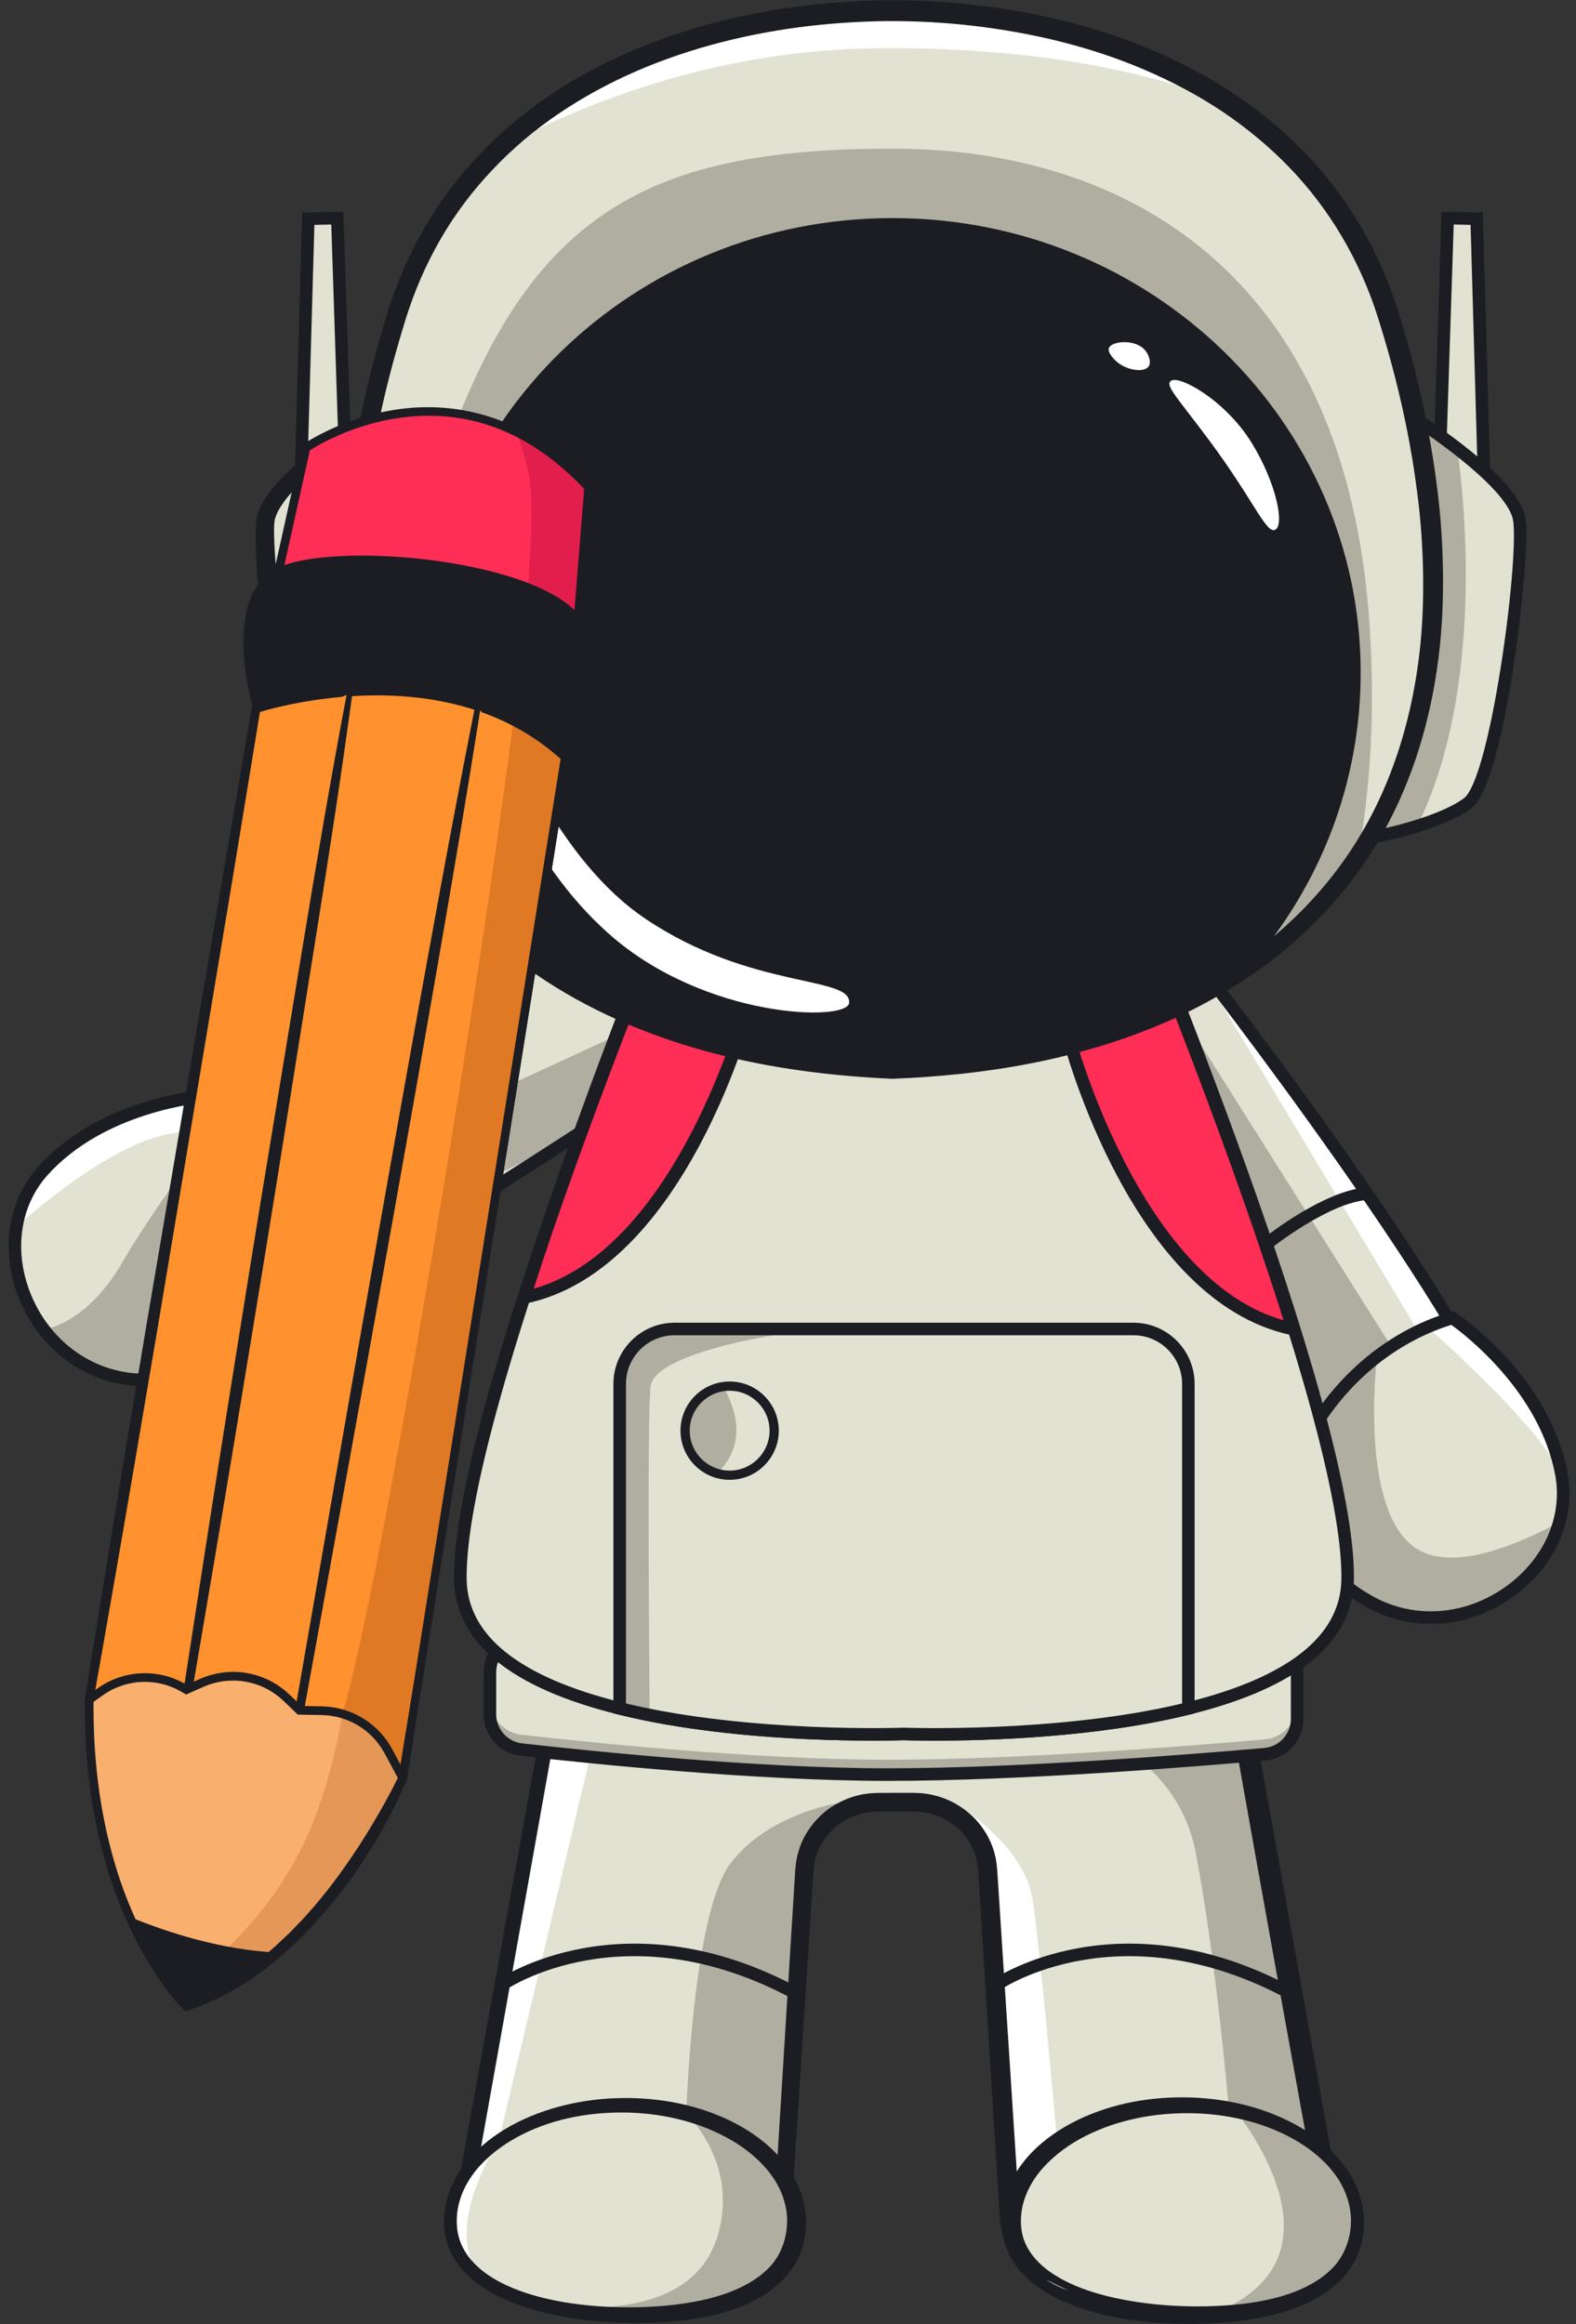 <?xml version="1.0" encoding="UTF-8"?>
<!DOCTYPE svg PUBLIC '-//W3C//DTD SVG 1.0//EN'
          'http://www.w3.org/TR/2001/REC-SVG-20010904/DTD/svg10.dtd'>
<svg height="1747.8" preserveAspectRatio="xMidYMid meet" version="1.0" viewBox="406.5 126.1 1185.3 1747.8" width="1185.3" xmlns="http://www.w3.org/2000/svg" xmlns:xlink="http://www.w3.org/1999/xlink" zoomAndPan="magnify"
><rect x="406.5" y="126.1" width="1185.3" height="1747.8" fill="#333333" stroke="none"/><g id="change1_1"
  ><path d="M1342.16,1851.53h-112.21c-6.96,0-13.7-1.06-20-3.08c0,0-0.04,0-0.04-0.04c-6.07-1.88-11.73-4.69-16.84-8.18 c-14.89-10.14-25.15-26.29-27.01-44.93c-0.09-0.75-0.16-1.51-0.19-2.27l-1.48-23.1l-15.08-237.99 c-1.13-17.91-11.21-33.37-25.84-42.34c-8.59-5.29-18.76-8.31-29.65-8.31h-26.79c-10.77,0-20.84,2.98-29.4,8.18 c-14.76,8.94-24.96,24.43-26.1,42.47l-15.83,249.8l-0.72,11.29c-2.08,32.87-30.16,58.49-64.06,58.49H818.69 c-17.5,0-33.15-6.73-44.61-17.53c-14.67-13.72-22.48-34.09-18.64-55.5l2.58-14.25l2.83-15.75l61.04-339.12l33.34-185.22 c5.26-29.12,30.88-50.68,61.32-51.57l47.63-1.38c37.71-1.1,68.28,29.53,65.98,66.14l-7.27,115h115.06l-7.27-115 c-2.3-36.61,28.24-67.24,65.99-66.14l47.62,1.38c30.44,0.89,56.07,22.45,61.33,51.57l29.09,161.65l66.42,369.07l4.28,23.63 C1412.27,1816.63,1382.05,1851.53,1342.16,1851.53L1342.16,1851.53z" fill="#e2e2d3"
  /></g
  ><g id="change2_1"
  ><path d="M1201.48,1736.09l-37.08,33.85l-15.08-237.99c-1.13-17.91-11.21-33.37-25.84-42.34l1.1-7.46 c0,0,52.58,30.48,58.71,73.25C1189.46,1598.15,1201.48,1736.09,1201.48,1736.09L1201.48,1736.09z" fill="#fff"
  /></g
  ><g id="change3_1"
  ><path d="M1342.16,1851.53h-65.85c41.73-7.96,85.68-30.19,94.84-60.41c14.86-48.95-40.99-84.8-40.99-84.8 s-9.35-109.36-24.43-187.34c-15.1-78-95.79-97.15-95.79-97.15l124.76-36.04l66.42,369.07l4.28,23.63 C1412.27,1816.63,1382.05,1851.53,1342.16,1851.53L1342.16,1851.53z" fill="#afaea0"
  /></g
  ><g id="change2_2"
  ><path d="M858.48 1412.74L781.55 1736.07 760.86 1748.5 821.9 1409.37 853.45 1414.75 858.48 1412.74z" fill="#fff"
  /></g
  ><g id="change3_2"
  ><path d="M1037.63,1489.48c-14.76,8.94-24.96,24.43-26.1,42.47l-15.83,249.8l-0.72,11.29 c-2.08,32.87-30.16,58.49-64.06,58.49H818.69c-17.5,0-33.15-6.73-44.61-17.53c35.92,1.77,137.03,3.52,169.39-30.69 c39.6-41.93-20.81-88.15-20.81-88.15s4.63-149.65,32.96-187.43c28.33-37.77,80.9-45.58,80.9-45.58S1036.91,1484.79,1037.63,1489.48 L1037.63,1489.48z" fill="#afaea0"
  /></g
  ><g id="change4_1"
  ><path d="M1342.15,1843.71c18.93-0.02,37.58-9.76,47.62-25.67c5.02-7.86,8.08-16.94,8.49-26.22 c-0.11-2.32,0.12-4.65-0.2-6.95c-0.35-2.39-0.43-4.42-1.02-7.21l-2.89-15.8l-22.94-126.44c-15.12-84.32-30.44-168.6-45.05-253.01 l-22.14-126.58l-5.57-31.5c-1.8-9.31-6.12-18.1-12.38-25.31c-6.26-7.21-14.39-12.81-23.39-16.17c-4.49-1.73-9.23-2.7-14.01-3.35 c-4.56-0.44-10.26-0.51-15.54-0.73l-32.1-1.09l-4.01-0.13c-1.31-0.04-2.45,0.04-3.69,0.04c-1.21,0.05-2.42-0.01-3.63,0.11l-3.6,0.46 c-2.43,0.15-4.74,0.92-7.11,1.4c-2.34,0.61-4.61,1.47-6.89,2.27c-8.93,3.72-16.98,9.58-23.16,17.04 c-6.03,7.56-10.27,16.56-11.92,26.1c-0.18,2.41-0.7,4.8-0.65,7.23c0.02,2.45-0.08,4.76,0.14,7.53l0.88,16.04l1.76,32.08l3.51,64.15 l0.27,5.02h-4.99H1022.9h-5.02l0.31-5.02l4.16-67.33l2.08-33.67l0.52-8.41c0.16-2.78,0.42-5.71,0.35-8.2 c-0.01-1.29,0.05-2.59,0-3.87l-0.41-3.86l-0.2-1.92l-0.41-1.9l-0.82-3.79c-2.82-9.91-8.2-19.18-15.76-26.29 c-7.53-7.1-16.86-12.41-26.99-14.74l-3.79-0.88l-3.87-0.49c-2.56-0.46-5.18-0.28-7.78-0.41c-5.46,0.06-11.19,0.32-16.78,0.46 c-11.17,0.37-22.63,0.61-33.57,1.1c-5.19,0.21-10.31,1.32-15.23,2.89c-4.95,1.53-9.64,3.85-13.97,6.67 c-8.74,5.56-15.81,13.58-20.4,22.77c-2.23,4.63-3.91,9.52-4.87,14.59l-2.98,16.57l-5.93,33.2l-23.72,132.83l-47.43,265.66 l-11.86,66.42l-5.93,33.2c-0.45,2.71-1.09,5.65-1.39,8.18c-0.24,2.53-0.77,5.03-0.62,7.57l-0.02,3.79l0.42,3.77 c0.14,2.53,0.9,4.96,1.42,7.43c2.56,9.79,8.17,18.68,15.41,25.79c7.33,7.06,16.62,11.96,26.47,14.44c2.45,0.7,5.01,0.88,7.51,1.38 c2.58,0.14,5.02,0.32,7.73,0.37l16.87-0.02l33.73-0.05l33.73-0.05l16.87-0.02l8.43-0.01c1.46,0.02,2.72-0.05,3.98-0.12 c1.27-0.08,2.54-0.08,3.81-0.22c10.09-1.12,19.92-4.67,28.13-10.64c4.1-2.95,7.9-6.35,11.03-10.32c1.71-1.87,2.97-4.07,4.43-6.12 c1.16-2.23,2.55-4.35,3.43-6.72c2.11-4.56,3.35-9.49,4.06-14.45l0.42-3.74l0.27-4.18l0.52-8.42l2.09-33.66l4.17-67.35l8.34-134.67 l0.52-8.41l0.26-4.21c0.12-1.47,0.33-3.12,0.5-4.68c0.87-6.29,2.7-12.46,5.46-18.19c5.69-11.34,14.76-21,25.94-26.94 c5.55-2.98,11.51-5.28,17.72-6.51c6.1-1.25,12.86-1.39,18.17-1.32l16.87-0.02l4.22-0.01l4.69,0.2c1.58,0.01,3.14,0.27,4.7,0.49 c1.56,0.22,3.13,0.4,4.66,0.82c12.38,2.62,23.88,9.15,32.59,18.38c8.65,9.25,14.55,21.31,15.94,34.04c0.44,3.33,0.53,5.97,0.73,8.8 l0.55,8.41l1.09,16.84l2.18,33.67l8.73,134.69l2.19,33.67l1.09,16.82l0.55,8.42c0.18,3.07,0.33,4.98,0.77,7.6 c0.27,2.55,1.01,4.88,1.57,7.28c0.85,2.3,1.5,4.69,2.64,6.88c1.97,4.52,4.74,8.67,7.91,12.45c6.35,7.58,14.85,13.36,24.17,16.71 c4.66,1.77,9.58,2.61,14.51,3.19c4.69,0.3,10.62,0.21,16.19,0.21l33.73-0.05L1342.15,1843.71L1342.15,1843.71z M1342.15,1859.34 l-67.46-0.09l-33.73-0.05c-5.67-0.03-11,0.11-17.53-0.32c-6.22-0.71-12.45-1.86-18.33-4.08c-11.81-4.27-22.53-11.62-30.6-21.29 c-4.04-4.83-7.54-10.16-10.07-15.95c-1.43-2.82-2.31-5.89-3.36-8.86c-0.76-3.07-1.65-6.14-1.98-9.2c-0.52-2.92-0.79-6.62-0.92-9.17 l-0.52-8.41l-1.04-16.82l-2.09-33.66l-8.34-134.64l-2.08-33.65l-1.04-16.84l-0.52-8.41c-0.18-2.77-0.31-5.77-0.63-8.01 c-1.02-9.69-5.48-18.85-12.12-26.02c-6.7-7.14-15.61-12.26-25.24-14.32c-1.19-0.34-2.42-0.46-3.63-0.64 c-1.22-0.18-2.43-0.4-3.67-0.4l-3.74-0.18h-4.22l-16.87-0.02c-5.93-0.07-10.46,0.06-15.4,0.99c-4.85,0.94-9.49,2.74-13.83,5.04 c-8.75,4.59-15.76,12.12-20.2,20.81c-2.13,4.41-3.53,9.13-4.22,13.97l-0.41,3.7l-0.27,4.21l-0.55,8.41l-8.73,134.64l-4.37,67.32 l-2.18,33.67l-0.54,8.41l-0.28,4.22l-0.53,4.65c-0.89,6.14-2.47,12.24-5.08,17.89c-1.13,2.9-2.8,5.53-4.28,8.27 c-1.78,2.54-3.38,5.21-5.46,7.52c-3.87,4.84-8.52,9.02-13.54,12.61c-4.97,3.7-10.59,6.4-16.32,8.66 c-5.79,2.19-11.86,3.47-17.98,4.19c-1.53,0.16-3.07,0.18-4.61,0.26c-1.55,0.08-3.1,0.15-4.45,0.12l-8.43-0.01l-16.87-0.02 l-33.73-0.05l-33.73-0.05l-16.87-0.02c-2.91-0.07-6.09-0.28-9.11-0.49c-3.02-0.56-6.1-0.84-9.07-1.67 c-11.91-3.02-23.14-9.02-32.01-17.6c-8.77-8.61-15.54-19.46-18.66-31.46c-0.66-3.03-1.52-6.01-1.72-9.11l-0.48-4.62l0.02-4.65 c-0.13-3.1,0.46-6.14,0.79-9.22c0.39-3.04,0.97-5.6,1.45-8.44l6.03-33.19l12.05-66.37l48.19-265.53l24.1-132.76l6.02-33.19 l3.04-16.63c1.15-5.99,3.16-11.81,5.83-17.28c5.48-10.89,13.87-20.31,24.13-26.8c5.09-3.3,10.6-5.98,16.39-7.78 c5.77-1.83,11.76-3.07,17.81-3.32c11.53-0.49,22.56-0.67,33.86-1.02c5.65-0.13,11.16-0.36,16.94-0.41c3.02,0.13,6.05-0.02,9.05,0.5 l4.5,0.59l4.42,1.02c11.81,2.78,22.69,8.98,31.46,17.31c8.8,8.34,15.13,19.22,18.39,30.92l0.96,4.46l0.47,2.22l0.24,2.27l0.46,4.54 c0.05,1.51,0,3.03,0,4.55c0.03,3.14-0.23,5.81-0.4,8.65l-0.55,8.41l-2.18,33.67l-4.36,67.32l-4.71-5.02h115.06l-4.71,5.02 l-4.6-64.09l-2.3-32.03l-1.15-16.03c-0.25-2.56-0.25-5.6-0.29-8.52c-0.08-2.92,0.44-5.84,0.65-8.76 c1.79-11.61,6.71-22.7,13.97-31.92c7.39-9.13,17.06-16.32,27.86-20.92c2.74-1.02,5.49-2.08,8.32-2.85c2.85-0.63,5.67-1.53,8.6-1.79 l4.36-0.57c1.46-0.15,2.92-0.12,4.39-0.18c1.45-0.03,2.98-0.11,4.35-0.08l4.01,0.1l32.12,0.77c5.43,0.17,10.45,0.12,16.56,0.64 c5.84,0.71,11.66,1.86,17.2,3.93c11.1,4,21.22,10.8,29.1,19.69c7.87,8.89,13.43,19.89,15.82,31.59l5.92,31.72l23.39,126.35 c15.76,84.21,30.78,168.55,46.02,252.85l22.59,126.5l2.82,15.81c0.51,2.46,0.81,5.78,1.17,8.7c0.37,3.01,0.14,6.06,0.21,9.08 c-0.6,12.16-4.64,24.03-11.21,34.14C1390.08,1847.19,1366.06,1859.48,1342.15,1859.34L1342.15,1859.34z" fill="#1c1d23"
  /></g
  ><g id="change4_2"
  ><path d="M1003.35,1629.6c-126.02-68.23-215.5-7.89-216.39-7.27l-5.4-7.76c0.94-0.64,94.93-64.41,226.29,6.72 L1003.35,1629.6L1003.35,1629.6z" fill="#1c1d23"
  /></g
  ><g id="change4_3"
  ><path d="M1375.35,1629.6c-126.02-68.23-215.5-7.89-216.39-7.27l-5.4-7.76c0.93-0.64,94.94-64.41,226.28,6.72 L1375.35,1629.6L1375.35,1629.6z" fill="#1c1d23"
  /></g
  ><g id="change1_2"
  ><path d="M1005.59,1796.72c0,48.32-50.97,70.33-122.86,70.33c-22.76,0-44.89-2.2-64.5-6.77 c-17.79-4.08-33.49-10.13-45.74-18.22c-16.97-11.15-27.29-26.16-27.29-45.34c0-23.54,13.82-44.89,36.33-60.63 c0.03-0.02,0.03-0.02,0.03-0.02c23.67-16.57,56.98-26.89,93.84-26.89c16.68,0,32.64,2.11,47.28,5.98c0,0,0,0,0.03,0.04 C971.21,1727.88,1005.59,1759.61,1005.59,1796.72L1005.59,1796.72z" fill="#e2e2d3"
  /></g
  ><g id="change2_3"
  ><path d="M771.13,1840.74c0.47,0.43,0.95,0.88,1.35,1.32c-16.97-11.15-27.29-26.16-27.29-45.34 c0-23.54,13.82-44.89,36.33-60.63c-1.13,1.77-39.41,60.95-17.12,96.42C766.22,1835.45,768.45,1838.19,771.13,1840.74L771.13,1840.74 z" fill="#fff"
  /></g
  ><g id="change3_3"
  ><path d="M1005.59,1796.72c0,48.32-50.97,70.33-122.86,70.33c-22.76,0-44.89-2.2-64.5-6.77 c67.93,5.96,124.01-7.53,131.33-68.77c5.41-45.21-26-74.83-26.85-76.31C971.21,1727.88,1005.59,1759.61,1005.59,1796.72 L1005.59,1796.72z" fill="#afaea0"
  /></g
  ><g id="change4_4"
  ><path d="M998.5,1796.72c0.09-12.38-4.26-24.69-11.93-35.03c-7.59-10.42-17.93-19.06-29.39-25.85 c-23.07-13.58-50.32-20.25-77.5-21.1c-27.17-0.77-54.91,3.88-79.28,15.87c-12.12,5.98-23.39,13.75-32.42,23.51 c-9.05,9.69-15.55,21.68-17.42,34.49c-0.89,6.41-0.73,12.91,0.81,18.99c1.49,6.12,4.57,11.76,8.52,16.78 c8.07,10,19.81,17.16,32.22,22.29c12.49,5.14,25.83,8.48,39.34,10.75c13.54,2.21,27.29,3.39,41.06,3.65 c13.78,0.33,27.59-0.3,41.17-1.84c13.56-1.58,26.99-4.21,39.54-8.72c12.5-4.49,24.16-11.04,32.61-20.17 C994.19,1821.14,998.18,1809.24,998.5,1796.72L998.5,1796.72z M1012.7,1796.72l-0.33,5.83c-0.15,1.95-0.12,3.91-0.64,5.84 c-0.82,3.86-1.48,7.77-3.14,11.43c-2.62,7.55-7.35,14.15-12.52,19.98c-10.9,11.33-24.66,18.4-38.52,23.13 c-13.95,4.72-28.29,7.21-42.57,8.61c-14.3,1.35-28.59,1.72-42.83,1.12c-28.42-1.26-57.17-5.26-84.02-16.63 c-13.23-5.83-26.33-13.56-35.91-25.56c-4.68-5.98-8.44-12.96-10.23-20.51c-1.85-7.54-1.96-15.3-0.87-22.76 c2.34-15.02,9.87-28.72,19.82-39.56c9.99-10.89,22.18-19.33,35.13-25.82c26.06-12.82,55.1-18.45,83.88-18.04 c28.75,0.43,57.88,6.76,83.55,21.19c12.75,7.23,24.64,16.63,33.84,28.74C1006.58,1765.67,1012.55,1780.96,1012.7,1796.72 L1012.7,1796.72z" fill="#1c1d23"
  /></g
  ><g id="change1_3"
  ><path d="M1427.48,1796.72c0,45.65-45.49,67.81-111.13,70.11c-3.84,0.16-7.77,0.22-11.73,0.22 c-71.93,0-137.57-22.01-137.57-70.33c0-48.36,58.3-87.54,130.24-87.54c13.35,0,26.22,1.36,38.34,3.87 C1388.82,1724.04,1427.48,1757.34,1427.48,1796.72L1427.48,1796.72z" fill="#e2e2d3"
  /></g
  ><g id="change3_4"
  ><path d="M1427.48,1796.72c0,45.65-45.49,67.81-111.13,70.11c99.86-36.93,38.88-128.24,19.27-153.77 C1388.82,1724.04,1427.48,1757.34,1427.48,1796.72L1427.48,1796.72z" fill="#afaea0"
  /></g
  ><g id="change4_5"
  ><path d="M1422.56,1796.72c0.12-12.91-4.52-25.69-12.53-36.2c-7.99-10.55-18.7-19.06-30.38-25.69 c-23.56-13.23-50.98-19.31-78.1-19.64c-27.14-0.3-54.56,5-78.47,17.04c-11.89,6.04-22.84,13.85-31.55,23.42 c-8.74,9.52-14.88,21.1-16.7,33.32c-0.84,6.15-0.68,12.33,0.76,18.05c1.4,5.77,4.32,11.07,8.07,15.84 c7.63,9.59,19.01,16.65,31.15,21.86c12.23,5.21,25.41,8.65,38.79,11.1c13.41,2.43,27.09,3.85,40.81,4.38 c13.75,0.57,27.53,0.21,41.14-1.03c13.58-1.31,27.09-3.66,39.8-7.93c12.66-4.26,24.62-10.59,33.53-19.8 C1417.72,1822.18,1422.33,1809.73,1422.56,1796.72L1422.56,1796.72z M1432.39,1796.72c0.18,14.99-5.18,30.71-15.62,41.99 c-10.44,11.24-23.89,18.54-37.59,23.51c-13.78,4.95-28.06,7.71-42.31,9.39c-14.27,1.64-28.58,2.27-42.87,1.93 c-28.52-0.7-57.47-4.27-84.83-15.55c-13.5-5.74-26.96-13.58-36.98-26c-4.87-6.22-8.8-13.54-10.68-21.43 c-1.94-7.9-2.04-15.99-0.91-23.7c2.4-15.6,10.28-29.72,20.53-40.73c10.31-11.08,22.83-19.48,36-25.9 c26.51-12.76,55.87-17.74,84.68-16.87c28.81,0.94,57.76,7.86,82.95,22.63c12.51,7.41,24.04,16.93,32.84,28.91 C1426.53,1766.69,1432.22,1781.49,1432.39,1796.72L1432.39,1796.72z" fill="#1c1d23"
  /></g
  ><g id="change3_5"
  ><path d="M1193.08,1840.24c4.73,2.26,10.26,4.97,16.84,8.18C1203.84,1846.53,1198.18,1843.72,1193.08,1840.24 L1193.08,1840.24z" fill="#afaea0"
  /></g
  ><g id="change3_6"
  ><path d="M774.96,1383.69v31.5c0,13.62,10.2,25.06,23.74,26.59c51.53,5.84,176.94,18.79,275.43,18.79 c98.78,0,229.92-10.59,283.53-15.3c13.83-1.22,24.41-12.8,24.41-26.68v-58.45c0-15.23-12.68-27.4-27.9-26.75l-553.56,23.55 C786.26,1357.55,774.96,1369.35,774.96,1383.69L774.96,1383.69z" fill="#afaea0"
  /></g
  ><g id="change1_4"
  ><path d="M774.96,1372.52V1404c0,13.63,10.2,25.07,23.74,26.61c51.53,5.84,176.94,18.79,275.43,18.79 c98.78,0,229.92-10.59,283.53-15.32c13.83-1.22,24.41-12.79,24.41-26.66v-58.45c0-15.23-12.68-27.4-27.9-26.75l-553.56,23.55 C786.26,1346.38,774.96,1358.17,774.96,1372.52L774.96,1372.52z" fill="#e2e2d3"
  /></g
  ><g id="change4_6"
  ><path d="M1355.32,1338.08c-0.32,0-0.64,0.01-0.97,0.02l-553.56,23.55c-11.84,0.51-21.11,10.19-21.11,22.03v31.5 c0,11.22,8.4,20.64,19.55,21.9c49.79,5.64,176.25,18.75,274.9,18.75c98.9,0,230.94-10.68,283.12-15.28 c11.45-1.02,20.1-10.46,20.1-21.97v-58.45c0-6.07-2.41-11.72-6.8-15.92C1366.4,1340.25,1361.03,1338.08,1355.32,1338.08 L1355.32,1338.08z M1074.12,1465.3c-99.14,0-226.01-13.16-275.96-18.83c-15.92-1.8-27.93-15.26-27.93-31.29v-31.5 c0-16.92,13.24-30.74,30.15-31.46l553.57-23.55c8.61-0.37,16.87,2.73,23.13,8.72c6.26,6,9.7,14.08,9.7,22.74v58.45 c0,16.45-12.34,29.93-28.71,31.38C1305.76,1454.58,1173.4,1465.3,1074.12,1465.3L1074.12,1465.3z" fill="#1c1d23"
  /></g
  ><g id="change1_5"
  ><path d="M882.19,818.18c0,0-377.15,140.22-420.07,208.89c-42.93,68.67,0.18,122.92,62.39,123.82 c62.21,0.91,374.67-210.41,374.67-210.41L882.19,818.18L882.19,818.18z" fill="#e2e2d3"
  /></g
  ><g id="change3_7"
  ><path d="M895.83 892.99L566.64 1044.76 597 1098.73 870.06 965.57 895.83 892.99z" fill="#afaea0"
  /></g
  ><g id="change4_7"
  ><path d="M878.32,824.67c-46.67,17.63-373.4,142.82-412.21,204.89c-18.3,29.27-21.58,57.88-9.23,80.55 c12.06,22.13,37.36,35.61,67.68,36.05c0.13,0,0.26,0,0.38,0c58.04,0.01,339.87-188.29,369.14-207.96L878.32,824.67L878.32,824.67z M524.86,1155.61c-0.15,0-0.29,0-0.43,0c-33.78-0.49-62.13-15.81-75.84-40.98c-14.05-25.8-10.67-57.78,9.52-90.07 c43.28-69.23,406.97-205.06,422.43-210.81l5.51-2.05l18.2,131.04l-2.44,1.65C889.03,953.03,588.76,1155.61,524.86,1155.61 L524.86,1155.61z" fill="#1c1d23"
  /></g
  ><g id="change1_6"
  ><path d="M615.05,1091.87l-0.76,8.31c0,0-14.29,38.18-54.68,55.43c-13.51,5.76-29.91,9.19-49.67,8.06 c-29.81-1.67-54.24-16.75-70.42-37.81c-17.03-22.1-24.99-50.78-20.68-77.38c2.45-15.11,8.85-29.59,19.83-41.8 c48.7-54.24,131.4-57.33,131.4-57.33c0.98,1.07,1.92,2.17,2.87,3.27C604.63,989.82,619.77,1039.68,615.05,1091.87L615.05,1091.87z" fill="#e2e2d3"
  /></g
  ><g id="change2_4"
  ><path d="M572.93,952.64c-4.22,10.99-14.51,22.1-38.15,26c-41.02,6.8-94.85,51.22-115.94,69.85 c2.45-15.11,8.85-29.59,19.83-41.8c48.7-54.24,131.4-57.33,131.4-57.33C571.04,950.44,571.99,951.54,572.93,952.64L572.93,952.64z" fill="#fff"
  /></g
  ><g id="change3_8"
  ><path d="M592.26,1109.53l-32.64,46.09c-13.51,5.76-29.91,9.19-49.67,8.06c-29.81-1.67-54.24-16.75-70.42-37.81 c25.15-5.01,46.18-28.3,58.3-49.39c15.52-27.01,39.82-60.72,39.82-60.72L592.26,1109.53L592.26,1109.53z" fill="#afaea0"
  /></g
  ><g id="change4_8"
  ><path d="M568.06,954.23c-13.25,0.99-83.47,8.38-125.86,55.61c-20.89,23.27-25.61,57.74-12.32,89.95 c14.24,34.51,45.02,57.19,80.33,59.19c71.46,4.05,96.7-53.11,99.43-59.9l0.69-7.62C614.97,1040.21,599.57,990.34,568.06,954.23 L568.06,954.23z M517.25,1168.62c-2.47,0-4.99-0.07-7.57-0.22c-38.97-2.21-72.89-27.12-88.53-65.02 c-14.69-35.59-9.32-73.86,14.02-99.86c49.44-55.09,131.26-58.75,134.72-58.88l2.21-0.08l1.48,1.65 c34.28,38.18,51.11,91.43,46.16,146.1l-0.81,8.92l-0.22,0.6C618.45,1102.52,592.8,1168.62,517.25,1168.62L517.25,1168.62z" fill="#1c1d23"
  /></g
  ><g id="change1_7"
  ><path d="M1550.21,1239.9c0.7,80.96-64.43,104.67-117.91,72.9c-53.49-31.77-209.31-375.3-209.31-375.3l78.45-95.35 c0,0,11.04,14.1,28.52,37.11c42.96,56.76,124.78,167.66,175.71,254.95C1531.99,1179.33,1550.06,1218.14,1550.21,1239.9 L1550.21,1239.9z" fill="#e2e2d3"
  /></g
  ><g id="change2_5"
  ><path d="M1505.67,1134.21l-21.25,11.96l-159.79-266.03c0,0,1.98-0.35,5.32-0.88 C1372.92,936.02,1454.74,1046.92,1505.67,1134.21L1505.67,1134.21z" fill="#fff"
  /></g
  ><g id="change3_9"
  ><path d="M1307.22,907.86l148.23,234.82l5.66,126.37l-159.31-14.12c0,0-49.27-202.33-44.65-226.15 C1261.78,1004.96,1307.22,907.86,1307.22,907.86L1307.22,907.86z" fill="#afaea0"
  /></g
  ><g id="change4_9"
  ><path d="M1228.51,938.23c14.7,32.14,157.01,341.31,206.19,370.5c26.08,15.49,54.7,17.23,76.54,4.67 c22.38-12.86,34.55-38.96,34.27-73.48c-0.62-73.2-213.63-350.78-244.19-390.22L1228.51,938.23L1228.51,938.23z M1479.04,1331.17 c-16.17,0-33.13-4.81-49.16-14.32c-54.15-32.14-204.81-363.31-211.2-377.39l-1.21-2.68l84.04-102.17l3.63,4.63 c10.17,12.99,249.12,318.96,249.81,400.61c0.32,38.08-13.54,67.11-39,81.75C1504.8,1327.99,1492.19,1331.17,1479.04,1331.17 L1479.04,1331.17z" fill="#1c1d23"
  /></g
  ><g id="change1_8"
  ><path d="M1579.27,1270.77c-14.8,54.3-83.8,91.48-141.28,60.54c-69.58-37.43-55.73-108.7-55.73-108.7l3.72-7.45 c13.78-27.83,33.09-51.31,56.22-68.98c12.57-9.6,26.22-17.47,40.74-23.36c5.19-2.14,10.48-4.03,15.89-5.64 c0,0,68.88,45.9,82.01,117.58C1583.11,1247.2,1582.39,1259.38,1579.27,1270.77L1579.27,1270.77z" fill="#e2e2d3"
  /></g
  ><g id="change2_6"
  ><path d="M1580.84,1234.76c-17.19-37.33-99.25-109.3-99.25-109.3s0.44-0.91,1.36-2.64c5.19-2.14,10.48-4.03,15.89-5.64 C1498.84,1117.18,1567.71,1163.08,1580.84,1234.76L1580.84,1234.76z" fill="#fff"
  /></g
  ><g id="change3_10"
  ><path d="M1579.27,1270.77c-14.8,54.3-83.8,91.48-141.28,60.54c-69.58-37.43-55.73-108.7-55.73-108.7l3.72-7.45 c13.78-27.83,33.09-51.31,56.22-68.98c0,0-15.36,124.91,34.66,147.17C1503.75,1305.31,1545.96,1288.69,1579.27,1270.77 L1579.27,1270.77z" fill="#afaea0"
  /></g
  ><g id="change4_10"
  ><path d="M1386.81,1224.1c-1.22,7.18-9.62,69.12,53.42,103.05c31.15,16.77,69.24,13.54,99.43-8.44 c28.17-20.5,42.18-52.35,36.55-83.11c-11.45-62.52-67.42-105.47-78.19-113.23c-45.75,14.29-84.95,48.75-107.82,94.86L1386.81,1224.1 L1386.81,1224.1z M1482.56,1347.24c-16.13,0-32.15-3.88-46.8-11.77c-71.8-38.66-58.27-113.02-58.13-113.77l0.13-0.62l3.98-8.03 c24.38-49.18,66.57-85.77,115.75-100.38l2.13-0.63l1.84,1.23c2.89,1.92,70.7,47.83,84.04,120.65c6.29,34.36-9.14,69.78-40.28,92.44 C1526.2,1340.2,1504.29,1347.24,1482.56,1347.24L1482.56,1347.24z" fill="#1c1d23"
  /></g
  ><g id="change1_9"
  ><path d="M1420.06,1313.82c-0.76,51.97-55.15,80.96-119.81,96.98c-95.67,23.74-213.85,19.21-213.85,19.21 s-118.17,4.53-213.84-19.21c-64.66-16.02-119.06-45.01-119.81-96.98C750.8,1184.87,919.6,782.76,919.6,782.76l166.81,10.55 l166.85-10.55C1253.25,782.76,1422.01,1184.87,1420.06,1313.82L1420.06,1313.82z" fill="#e2e2d3"
  /></g
  ><g id="change5_1"
  ><path d="M970.21,880.01c0,0-50.81,197.13-169.27,221.71h-0.03c30.31-97.46,71.02-204.27,98-272.3 C925.35,846.45,970.21,880.01,970.21,880.01L970.21,880.01z" fill="#ff2e57"
  /></g
  ><g id="change4_11"
  ><path d="M901.17,836.54c-27.16,68.71-64.34,166.86-93.25,258.62c100.91-28.51,150.02-189.09,156.88-213.29 C955.57,875.01,923.6,851.4,901.17,836.54L901.17,836.54z M796.4,1100.32c30.08-96.7,69.96-201.64,98.12-272.64l2.12-5.34l4.83,3.11 c26.28,16.92,71.12,50.44,71.57,50.78l2.53,1.9l-0.79,3.07c-2.1,8.17-52.92,200.26-172.88,225.15l-7.4,0.1L796.4,1100.32 L796.4,1100.32z" fill="#1c1d23"
  /></g
  ><g id="change4_12"
  ><path d="M1086.41,1425.28h0.18c1.18,0.06,118.62,4.24,212.52-19.06c76.51-18.97,115.62-50.08,116.23-92.48l0,0 c1.82-120.56-149.5-488.38-165.15-526.07l-163.78,10.35l-0.3-0.02l-163.45-10.33c-15.65,37.69-167.01,405.51-165.19,526.07 c0.62,42.4,39.72,73.51,116.22,92.48c93.9,23.29,211.35,19.11,212.53,19.06H1086.41L1086.41,1425.28z M1109.63,1435.05 c-13.42,0-21.88-0.27-23.23-0.32c-5.32,0.18-121.49,3.85-214.98-19.35c-81.19-20.11-122.71-54.26-123.39-101.5 c-1.94-128.45,160.3-516.5,167.21-532.96l1.3-3.1l169.86,10.74l169.9-10.74l1.3,3.1c6.9,16.46,169.1,404.48,167.18,532.96l0,0 c-0.69,47.23-42.21,81.39-123.4,101.5C1231.6,1432.7,1149.15,1435.05,1109.63,1435.05L1109.63,1435.05z" fill="#1c1d23"
  /></g
  ><g id="change5_2"
  ><path d="M1209.53,903.76c0,0,50.8,197.12,169.26,221.71h0.04c-30.31-97.46-71.02-204.27-98-272.3 C1254.39,870.21,1209.53,903.76,1209.53,903.76L1209.53,903.76z" fill="#ff2e57"
  /></g
  ><g id="change4_13"
  ><path d="M1214.93,905.62c6.87,24.2,55.97,184.78,156.89,213.29c-28.92-91.77-66.09-189.91-93.25-258.62 C1256.14,875.15,1224.17,898.77,1214.93,905.62L1214.93,905.62z M1385.24,1130.2l-7.41-0.1 c-119.96-24.9-170.77-216.99-172.88-225.16l-0.78-3.07l2.53-1.89c0.44-0.34,45.29-33.85,71.57-50.78l4.83-3.11l2.12,5.34 c28.15,70.99,68.04,175.92,98.12,272.64L1385.24,1130.2L1385.24,1130.2z" fill="#1c1d23"
  /></g
  ><g id="change1_10"
  ><path d="M632.96 480.18L638.37 290.61 660.2 290.09 665.68 457.64 632.96 480.18z" fill="#e2e2d3"
  /></g
  ><g id="change4_14"
  ><path d="M642.96,295.23l-5.01,175.79l22.93-15.8l-5.24-160.29L642.96,295.23L642.96,295.23z M627.97,489.35l5.8-203.35 l30.99-0.74l5.72,174.8L627.97,489.35L627.97,489.35z" fill="#1c1d23"
  /></g
  ><g id="change1_11"
  ><path d="M718.86,756.18c0,0-5.38-0.97-13.47-2.86c-16.56-3.87-44.32-11.65-59.97-22.98 c-23.3-16.9-42.81-182.3-39.26-212.55c2.05-17.63,29.81-41.71,52.57-58.71c16.24-12.12,29.94-20.65,29.94-20.65L718.86,756.18 L718.86,756.18z" fill="#e2e2d3"
  /></g
  ><g id="change3_11"
  ><path d="M718.86,756.18c0,0-5.38-0.97-13.47-2.86c-84.46-69.25-55.06-280.29-55.06-280.29l8.41-13.95 c16.24-12.12,29.94-20.65,29.94-20.65L718.86,756.18L718.86,756.18z" fill="#afaea0"
  /></g
  ><g id="change4_15"
  ><path d="M691.16,442.43c-14.02,9.53-27.88,19.7-40.85,30.59c-6.5,5.44-12.72,11.16-18.61,17.04 c-5.8,5.92-11.29,12.2-15.17,18.79c-1.88,3.26-3.27,6.65-3.62,9.49c-0.4,3.46-0.32,7.81-0.24,11.9c0.25,8.36,0.88,16.87,1.63,25.35 c1.43,16.99,3.43,34.01,5.79,50.95c2.32,16.95,5,33.85,8.26,50.58c3.31,16.68,6.91,33.42,12.13,49.06c0.67,1.93,1.31,3.9,2.08,5.72 l1.11,2.78l1.22,2.61c0.39,0.91,0.83,1.7,1.28,2.45c0.45,0.72,0.86,1.68,1.34,2.2c0.45,0.54,0.92,1.39,1.31,1.72 c0.19,0.17,0.37,0.35,0.54,0.54l0.25,0.3l0.59,0.41c6.16,4.49,13.65,8.09,21.27,11.31c15.36,6.33,31.83,11.28,48.19,15.32l-1.66,9.3 c-8.8-1.17-17.3-2.88-25.87-4.87c-8.56-1.96-17.04-4.37-25.45-7.38c-8.4-3.04-16.72-6.64-24.76-11.96l-0.76-0.48l-0.94-0.8 l-1.83-1.66c-1.18-1.14-1.82-2.19-2.73-3.31c-0.93-1.13-1.41-2.17-2.11-3.26c-0.67-1.08-1.3-2.16-1.79-3.22l-1.59-3.2l-1.36-3.19 c-0.95-2.13-1.69-4.24-2.49-6.37c-3.09-8.48-5.35-17-7.49-25.51c-2.13-8.52-3.94-17.06-5.55-25.62 c-3.26-17.12-5.93-34.27-8.17-51.48c-2.19-17.22-4.01-34.47-5.25-51.84c-0.56-8.7-0.99-17.4-1.05-26.27 c0.05-4.51-0.01-8.81,0.67-13.91c0.9-5.72,3.21-10.31,5.68-14.45c5.1-8.16,11.29-14.75,17.67-20.98 c6.41-6.19,13.19-11.81,20.11-17.18c13.88-10.73,28.18-20.51,43.22-29.5L691.16,442.43L691.16,442.43z" fill="#1c1d23"
  /></g
  ><g id="change1_12"
  ><path d="M1522.52 480.18L1517.11 290.61 1495.28 290.09 1489.79 457.64 1522.52 480.18z" fill="#e2e2d3"
  /></g
  ><g id="change4_16"
  ><path d="M1494.6,455.21l22.93,15.8l-5.02-175.79l-12.67-0.3L1494.6,455.21L1494.6,455.21z M1527.5,489.35l-42.51-29.29 l5.72-174.8l30.99,0.74L1527.5,489.35L1527.5,489.35z" fill="#1c1d23"
  /></g
  ><g id="change1_13"
  ><path d="M1510.07,730.34c-9.73,7.05-24.15,12.72-37.65,16.94c-18.8,5.85-35.79,8.91-35.79,8.91l30.19-317.75 c0,0,17.06,10.61,35.7,25.06c21.43,16.56,44.92,38.12,46.81,54.3C1552.88,548.04,1533.36,713.43,1510.07,730.34L1510.07,730.34z" fill="#e2e2d3"
  /></g
  ><g id="change3_12"
  ><path d="M1472.42,747.27c-18.8,5.85-35.79,8.91-35.79,8.91l30.19-317.75c0,0,17.06,10.61,35.7,25.06 C1507.22,496.73,1524.07,642.48,1472.42,747.27L1472.42,747.27z" fill="#afaea0"
  /></g
  ><g id="change4_17"
  ><path d="M1437.46,760.83l-1.66-9.3c0.49-0.09,49.37-8.98,71.51-25.03c19.84-14.4,41.3-174.36,37.33-208.16 c-2.69-22.93-58.9-62.58-80.33-75.92l4.98-8.02c8.28,5.15,81.02,51.26,84.73,82.84c3.43,29.22-15.25,198.1-41.17,216.91 C1488.96,751.47,1439.55,760.46,1437.46,760.83L1437.46,760.83z" fill="#1c1d23"
  /></g
  ><g id="change1_14"
  ><path d="M1436.69,755.83c-2.77,4.66-5.64,9.22-8.69,13.72c-6.67,10.04-14,19.67-21.94,28.93 c-16.87,19.64-36.42,37.43-58.65,53.2c-66.42,47.06-156.6,75.74-269.68,80.15c-113.04-4.41-203.26-33.09-269.65-80.15 c-22.22-15.77-41.81-33.56-58.68-53.2c-1.13-1.29-2.23-2.61-3.31-3.93c-85.97-103.51-95.7-257.09-41.27-431.37 c16.02-51.25,43.13-92.87,77.75-125.86c75.39-71.84,186.33-102.78,295.15-103.28c90.09,0.44,181.64,21.69,253.29,69.82 c54.62,36.61,97.68,88.87,119.68,159.32c8.28,26.47,15.02,52.48,20.28,77.91C1496.31,563.24,1486.39,671.94,1436.69,755.83 L1436.69,755.83z" fill="#e2e2d3"
  /></g
  ><g id="change2_7"
  ><path d="M1331.01,203.87c-51.91-20.52-135.3-42.31-261.57-41.55c-120.57,0.72-220.55,39.57-286.87,75.02 c75.39-71.84,186.33-102.78,295.15-103.28C1167.82,134.49,1259.36,155.74,1331.01,203.87L1331.01,203.87z" fill="#fff"
  /></g
  ><g id="change3_13"
  ><path d="M1427.99,769.56c-6.67,10.04-14,19.67-21.94,28.93c-16.87,19.64-36.42,37.43-58.65,53.2 c-66.42,47.06-156.6,75.74-269.68,80.15c-113.04-4.41-203.26-33.09-269.65-80.15c-22.22-15.77-41.81-33.56-58.68-53.2 c-1.13-1.29-2.23-2.61-3.31-3.93c-25.69-58.49-53.67-171.8-14.7-297.65c64.75-209.12,157.29-259.03,346.64-259.03 c172.21,0,341.29,91.51,358.6,359.43C1440.93,663.76,1436.78,721.02,1427.99,769.56L1427.99,769.56z" fill="#afaea0"
  /></g
  ><g id="change4_18"
  ><path d="M1430.69,752.3c22.37-38.07,35.85-80.97,42.04-124.79c3.21-21.93,4.29-44.17,4.11-66.38 c-0.22-22.22-1.72-44.47-4.73-66.55c-5.67-44.2-16.02-87.89-29.51-130.44c-13.34-41.91-35.99-80.7-66.51-112.27 c-15.26-15.78-32.3-29.84-50.58-42.1c-18.33-12.21-37.95-22.52-58.27-31.22c-40.68-17.45-84.33-27.78-128.44-33 c-22.07-2.59-44.38-3.77-66.54-3.58c-22.2,0.31-44.47,1.9-66.49,4.85c-44.01,6.01-87.38,17.5-127.63,35.89 c-20.09,9.23-39.36,20.18-57.33,32.93c-18,12.71-34.46,27.51-49.17,43.83c-14.7,16.34-27.5,34.38-37.88,53.77 c-10.48,19.4-18.54,39.8-24.7,61.25c-12.94,42.81-22.64,86.63-27.51,130.96l-1.78,16.63l-0.91,16.68l-0.46,8.34l-0.23,4.17v4.17 l0.02,16.68c0.02,2.78-0.03,5.56,0.04,8.34l0.51,8.32l1.01,16.63c0.41,5.54,1.3,11.02,1.92,16.53l1.03,8.26l0.51,4.13l0.79,4.08 c2.21,10.85,3.86,21.85,7.08,32.45c1.5,5.32,2.74,10.73,4.38,16.01c1.82,5.22,3.6,10.45,5.34,15.7c0.91,2.61,1.68,5.28,2.71,7.84 l3.18,7.66c2.15,5.09,4.16,10.26,6.43,15.31l7.6,14.77c1.3,2.45,2.46,4.98,3.88,7.36l4.45,7.03c3.02,4.65,5.89,9.41,9.07,13.95 l10.28,13.1c1.74,2.16,3.41,4.38,5.2,6.5c1.82,2.1,3.67,4.17,5.54,6.22c3.76,4.09,7.62,8.08,11.59,11.97 c15.87,15.55,33.39,29.41,52.09,41.45c37.43,24.13,79.31,41,122.49,52.21c43.26,11.22,87.93,16.59,132.65,18.43h-0.43 c34.47-1.56,68.86-5.26,102.57-12.18c16.88-3.34,33.51-7.77,49.94-12.72c16.4-5.09,32.47-11.15,48.16-18.01 c15.7-6.85,30.82-14.93,45.4-23.82c14.55-8.92,28.5-18.82,41.48-29.87C1391.08,807.77,1413.53,781.62,1430.69,752.3L1430.69,752.3z M1442.64,759.38c-18.19,30.59-41.89,57.77-69.12,80.45c-13.57,11.4-28.14,21.58-43.28,30.71c-15.16,9.1-30.84,17.32-47.07,24.27 c-16.2,6.95-32.76,13.05-49.61,18.15c-16.88,4.95-33.92,9.36-51.18,12.65c-34.46,6.84-69.46,10.26-104.43,11.72l-0.22,0.01 l-0.2-0.01c-45.37-2.05-90.76-7.69-134.86-19.32c-44.01-11.62-86.84-29.04-125.23-54.01c-19.18-12.46-37.16-26.8-53.45-42.9 c-4.07-4.02-8.04-8.16-11.89-12.39c-1.92-2.12-3.82-4.26-5.69-6.43c-1.84-2.19-3.56-4.49-5.34-6.73l-10.67-13.47 c-3.3-4.68-6.44-9.47-9.69-14.2l-4.86-7.1c-1.57-2.4-2.9-4.94-4.37-7.41l-8.59-14.93c-2.61-5.11-4.96-10.35-7.45-15.54l-3.69-7.8 c-1.21-2.61-2.06-5.36-3.1-8.04c-2.01-5.38-3.99-10.79-5.92-16.2c-1.8-5.45-3.15-11.05-4.71-16.58 c-3.37-11.01-5.13-22.37-7.44-33.61l-0.82-4.22l-0.55-4.26l-1.09-8.53c-0.66-5.69-1.59-11.36-2.04-17.07l-1.1-17.14l-0.55-8.57 c-0.08-2.86-0.05-5.72-0.07-8.57l-0.07-17.15l-0.01-4.29l0.22-4.28l0.44-8.56l0.88-17.11l1.77-17.02 c4.84-45.38,14.6-90.06,27.61-133.62c12.32-44.1,34.28-86.46,65.33-120.8c15.42-17.24,32.68-32.83,51.49-46.2 c18.78-13.41,38.87-24.9,59.74-34.57c41.85-19.18,86.64-31.07,131.95-37.31c22.69-3.06,45.5-4.72,68.4-5.07 c22.94-0.22,45.77,0.97,68.51,3.6c45.41,5.32,90.51,15.91,132.85,34c21.15,9.02,41.65,19.76,60.89,32.54 c19.2,12.83,37.16,27.61,53.28,44.25c32.35,33.25,56.21,74.52,70.13,118.58c13.72,43.44,23.9,88.01,29.54,133.33 c2.95,22.63,4.38,45.5,4.48,68.38c0.08,22.87-1.16,45.83-4.6,68.54C1480.55,674.94,1466.29,719.66,1442.64,759.38L1442.64,759.38z" fill="#1c1d23"
  /></g
  ><g id="change4_19"
  ><path d="M1429.86,631.94c0,83.7-30.97,160.36-82.44,219.76c-66.42,47.06-156.62,75.74-269.69,80.15 c-113.07-4.41-203.26-33.09-269.69-80.15c-51.47-59.4-82.44-136.06-82.44-219.76c0-188.81,157.65-341.84,352.13-341.84 C1272.22,290.1,1429.86,443.13,1429.86,631.94L1429.86,631.94z" fill="#1c1d23"
  /></g
  ><g id="change2_8"
  ><path d="M784.3,685.33c-10.75,2.8,16.1,86.27,80.21,143.06c72.35,64.1,179.33,66.14,180.62,51.9 c1.87-20.72-73.61-9.75-153.09-63.22C824.42,771.6,796.16,682.24,784.3,685.33L784.3,685.33z" fill="#fff"
  /></g
  ><g id="change2_9"
  ><path d="M1365.34,524.57c7.48-2.94,1.37-34.8-17.42-65.38c-19.9-32.39-55.34-51.71-60.97-46.52 c-3.98,3.67,4.81,12.15,28.59,44.04C1348.96,501.51,1358.53,527.25,1365.34,524.57L1365.34,524.57z" fill="#fff"
  /></g
  ><g id="change2_10"
  ><path d="M1268.22,390.1c-7.08-9.4-25.44-7.71-27.65-2.39c-1.19,2.86,2.27,6.74,3.77,8.41 c7.48,8.37,22.27,10.66,25.97,5.64C1272.56,398.73,1270.57,393.22,1268.22,390.1L1268.22,390.1z" fill="#fff"
  /></g
  ><g id="change1_15"
  ><path d="M1300.24,1166.76v244.03c-95.67,23.73-213.84,19.2-213.84,19.2s-100.61,3.87-191.3-14.2 c-7.62-1.51-15.14-3.17-22.54-5v-244.03c0-22.82,18.51-41.3,41.3-41.3h345.08C1281.75,1125.46,1300.24,1143.94,1300.24,1166.76 L1300.24,1166.76z" fill="#e2e2d3"
  /></g
  ><g id="change3_14"
  ><path d="M988.75,1130.18c0,0-89.56,13.54-92.93,38.28c-2.3,16.78-1.48,158.15-0.73,247.33 c-7.62-1.51-15.14-3.17-22.54-5v-244.03c0-22.82,18.51-41.3,41.3-41.3h62.83L988.75,1130.18L988.75,1130.18z" fill="#afaea0"
  /></g
  ><g id="change4_20"
  ><path d="M877.29,1407.09c93.3,22.32,207.78,18.24,208.94,18.19h0.18h0.18c1.16,0.05,115.66,4.13,208.94-18.19v-240.32 c0-20.17-16.42-36.58-36.57-36.58H913.87c-20.17,0-36.58,16.41-36.58,36.58V1407.09L877.29,1407.09z M1109.63,1435.05 c-13.42,0-21.88-0.27-23.23-0.32c-5.32,0.18-121.49,3.85-214.98-19.35l-3.58-0.89v-247.72c0-25.38,20.65-46.02,46.02-46.02h345.08 c25.38,0,46.02,20.64,46.02,46.02v247.72l-3.58,0.89C1231.6,1432.7,1149.15,1435.05,1109.63,1435.05L1109.63,1435.05z" fill="#1c1d23"
  /></g
  ><g id="change5_3"
  ><path d="M795.04,451.12c17.96,8.91,36.26,22.22,54.19,41.45l-10.35,129.09l-40.17-4.61l-191.44-21.99l29.37-132.32 C636.65,462.75,712.37,410.16,795.04,451.12L795.04,451.12z" fill="#ff2e57"
  /></g
  ><g id="change6_1"
  ><path d="M795.04,451.12c17.96,8.91,36.26,22.22,54.19,41.45l-10.35,129.09l-40.17-4.61 c7.36-66.25,9.92-115.98,5.01-136.94C801.46,470.49,798.52,460.79,795.04,451.12L795.04,451.12z" fill="#e21e4d"
  /></g
  ><g id="change4_21"
  ><path d="M835.9,618.03l9.95-124.28c-40.56-43.01-87.59-60.94-139.82-53.29c-35.16,5.15-61.07,20.82-66.48,24.29 l-28.3,127.48L835.9,618.03L835.9,618.03z M852.59,491.39l-10.72,133.9L603.3,597.9l30.43-137.1l1.05-0.73 c1.17-0.81,29.15-19.98,70.03-26.03c37.81-5.6,93.98-0.37,146.8,56.31L852.59,491.39L852.59,491.39z" fill="#1c1d23"
  /></g
  ><g id="change4_22"
  ><path d="M596.31,656.43c0,0-22.63-77,15.18-101.23c37.81-24.24,214.68-9.22,236.14,42.54 c21.46,51.76-12.81,96.38-12.81,96.38L596.31,656.43L596.31,656.43z" fill="#1c1d23"
  /></g
  ><g id="change7_1"
  ><path d="M669.56,646.43c28.74-1.93,63.03-0.26,96.45,10.85c22.98,7.65,45.54,19.79,65.61,38.32L709.35,1463l-57.53-11.1 l-76.78-14.81l-78.07-25.33l-23.38-7.58l125.53-745.21C599.12,658.97,628.73,649.11,669.56,646.43L669.56,646.43z" fill="#ff922e"
  /></g
  ><g id="change4_23"
  ><path d="M706.65,1459.16l121.46-762.34c-17.91-16.2-39.14-28.45-63.14-36.44c-28.35-9.43-60.38-13.02-95.2-10.69h0 c-34.23,2.25-60.71,9.67-67.77,11.8l-124.73,740.45l98.58,31.98L706.65,1459.16L706.65,1459.16z M835.12,694.38l-123.08,772.47 l-138.01-26.66l-104.13-33.77l126.32-749.93l1.86-0.62c1.23-0.41,30.49-10.02,71.26-12.7l0,0c35.67-2.39,68.54,1.32,97.7,11.01 c25.46,8.47,47.93,21.6,66.8,39.01L835.12,694.38L835.12,694.38z" fill="#1c1d23"
  /></g
  ><g id="change7_2"
  ><path d="M669.56,646.43l-121.63,750.26l-50.96,15.07l-23.38-7.58l125.53-745.21 C599.12,658.97,628.73,649.11,669.56,646.43L669.56,646.43z" fill="#ff922e"
  /></g
  ><g id="change4_24"
  ><path d="M667.14,648.63c-1.15,0.5-2.08,1-2.95,1.29c-0.93,0.32-1.55,0.31-3.26,0.49c-2.94,0.3-5.89,0.57-8.82,0.95 c-5.88,0.68-11.73,1.59-17.56,2.59c-5.83,1.01-11.63,2.21-17.39,3.54c-5.73,1.34-11.53,2.84-17.02,4.58l0,0l2.19-2.56 c-10.2,62.14-20.3,124.31-30.74,186.41l-31.1,186.35l-15.55,93.18l-15.8,93.13c-10.54,62.09-21.35,124.14-32.35,186.15l0,0 l-2.21-3.65l23.38,7.58l-1.93-0.02l50.96-15.08h0l-2.3,2.62c9.68-62.4,19.15-124.66,29.04-186.81 c9.92-62.17,19.73-124.21,29.9-186.29l30.67-186.28C644.47,774.73,655.14,712.53,667.14,648.63L667.14,648.63z M671.98,644.23 c-8.27,61.14-17.87,123.98-27.99,186.96l-30.14,188.85c-10.1,62.97-20.57,125.97-30.91,188.85 c-10.38,62.89-21.18,125.67-31.77,188.32l-0.35,2.05l-1.95,0.56h0l-50.96,15.07l-0.97,0.29l-0.96-0.32l-23.38-7.58l-2.68-0.87 l0.47-2.78l0,0c9.93-62.2,20.04-124.35,30.42-186.46l15.59-93.17l15.83-93.13l31.67-186.25c10.48-62.1,21.3-124.14,32.02-186.19 l0.34-1.96l1.85-0.59l0,0c5.91-1.87,11.69-3.36,17.59-4.74c5.88-1.36,11.79-2.58,17.74-3.61c5.95-1.02,11.91-1.95,17.9-2.64 c2.99-0.39,6-0.67,9-0.97c1.26-0.15,3.62-0.34,5.67-0.27C668.1,643.69,670.15,643.96,671.98,644.23L671.98,644.23z" fill="#1c1d23"
  /></g
  ><g id="change7_3"
  ><path d="M766,657.28c8.94,2.98,17.84,6.64,26.54,11.12c13.63,6.95,26.81,15.87,39.07,27.19L709.34,1463l-57.53-11.1 l-6.12-6.8l-16.47-18.38L766,657.28L766,657.28z" fill="#ff922e"
  /></g
  ><g id="change8_1"
  ><path d="M792.54,668.41c13.63,6.95,26.81,15.87,39.07,27.19L709.34,1463l-57.53-11.1l-6.12-6.8 c4.74-12.12,14.85-19.19,18.29-30.24C688.83,1335.21,759.78,921.47,792.54,668.41L792.54,668.41z" fill="#e07924"
  /></g
  ><g id="change4_25"
  ><path d="M767.68,660.09c-10.34,65.47-21.22,129.52-32.32,193.43c-11.06,63.92-22.31,127.6-33.72,191.27 c-22.8,127.32-45.93,254.76-69.2,382.51l-0.78-2.76l0,0.01l22.59,25.18l-1.81-1.03l57.53,11.1l-3.85,2.69h0 c10.59-63.89,20.64-127.86,30.81-191.82l30.49-191.86l60.97-383.73l1.01,2.91l0,0c-9.21-8.49-19.34-15.96-30.17-22.24 c-5.41-3.14-11-6-16.72-8.56c-2.86-1.28-5.76-2.48-8.68-3.62l-4.41-1.65c-0.59-0.2-0.66-0.28-0.92-0.6 C768.29,661.02,768.06,660.58,767.68,660.09L767.68,660.09z M764.34,654.47c1.13,0.03,2.4,0.11,3.7,0.33 c1.24,0.2,2.69,0.63,3.6,0.97l4.56,1.71c3.02,1.18,6.02,2.43,8.98,3.75c5.92,2.65,11.72,5.61,17.34,8.87 c11.24,6.52,21.77,14.28,31.32,23.09l0.01,0l1.29,1.16l-0.28,1.76l-61.3,383.68l-30.65,191.84 c-10.21,63.94-20.53,127.87-30.32,191.89h0l-0.52,3.33l-3.33-0.64l-57.53-11.1l-1.08-0.2l-0.73-0.82l-22.59-25.18l0-0.01l-1.06-1.17 l0.27-1.58c22.32-128.74,44.79-257.77,67.58-386.94c11.39-64.58,22.94-129.13,34.68-193.45 C739.97,781.43,751.88,717.25,764.34,654.47L764.34,654.47z" fill="#1c1d23"
  /></g
  ><g id="change9_1"
  ><path d="M558.46,1391.48c21.51-9.49,46.61-5.03,63.54,11.29l9.82,9.43l16.81,0.29c2.7,0.06,5.38,0.29,8.01,0.69 c17.74,2.81,33.37,13.72,41.99,29.82l10.74,20c0,0-32.11,75.87-92.48,129.36c-0.75,0.64-1.5,1.31-2.25,1.97c-0.02,0-0.02,0-0.02,0 c-1.9,1.65-3.8,3.28-5.76,4.88c-18.31,14.99-39.02,27.68-62.03,35.67c0,0-1.22-1.15-3.35-3.5c-5.79-6.44-18.37-21.74-31.26-46.64 c-2.74-5.28-5.49-11-8.2-17.18c-1.88-4.24-3.71-8.66-5.49-13.3c-14.16-36.67-25.73-86.33-24.92-150.09l8.2-5.85 c18.68-13.36,43.49-14.38,63.24-2.64l1.68,0.98L558.46,1391.48L558.46,1391.48z" fill="#f9b06e"
  /></g
  ><g id="change10_1"
  ><path d="M663.98,1414.86c17.74,2.81,26.02,12.05,34.64,28.15l10.74,20c0,0-32.11,75.87-92.48,129.36 c-0.75,0.64-1.5,1.31-2.25,1.97c-0.02,0-0.02,0-0.02,0c-1.9,1.65-3.8,3.28-5.76,4.88c-18.31,14.99-39.02,27.68-62.03,35.67 c0,0-1.22-1.15-3.35-3.5C576.98,1580.59,639.7,1557.84,663.98,1414.86L663.98,1414.86z" fill="#e59757"
  /></g
  ><g id="change4_26"
  ><path d="M559.77,1394.48l-11.75,5.18l-1.53,0.68l-1.43-0.85c-2.88-1.7-5.48-3.1-8.38-4.34 c-1.43-0.62-2.9-1.11-4.36-1.65c-1.5-0.4-2.97-0.91-4.49-1.23c-6.05-1.39-12.33-1.77-18.51-1.11c-6.17,0.73-12.21,2.49-17.79,5.19 c-1.43,0.62-2.73,1.49-4.1,2.21c-1.33,0.81-2.59,1.68-3.91,2.55l-8.03,5.73l1.37-2.62c-0.18,20.5,0.73,41.01,3.28,61.33 c2.46,20.32,6.51,40.45,12.19,60.09c5.64,19.66,13.23,38.7,22.45,56.91c4.62,9.1,9.83,17.88,15.48,26.34 c2.85,4.21,5.82,8.34,8.95,12.32c3.11,3.94,6.46,7.93,9.85,11.3l-3.32-0.71l0.01-0.01c12.2-4.46,23.87-10.33,34.88-17.25 c5.52-3.43,10.89-7.1,16.09-11.02c5.21-3.9,10.23-8.07,15.13-12.36l0.8-0.7l1.08-0.23l0.02-0.01l-1.87,0.94 c2.56-2.21,4.91-4.56,7.35-6.86c2.38-2.35,4.94-4.49,7.22-6.96l6.98-7.23c2.36-2.38,4.48-5,6.73-7.49 c4.53-4.95,8.64-10.27,12.9-15.46c4.03-5.37,8.19-10.66,11.98-16.22c7.85-10.9,15.15-22.23,22.03-33.81l5.11-8.7l4.9-8.83 c3.26-5.87,6.37-11.92,9.28-17.85l0.13,2.82h0l-5.97-11.11l-2.98-5.56c-0.99-1.86-1.99-3.73-2.99-5.39 c-4.02-6.84-9.6-12.74-16.15-17.21c-6.55-4.49-14.1-7.48-21.92-8.78c-3.95-0.64-7.79-0.76-12.1-0.81l-12.61-0.22l-1.28-0.02 l-0.92-0.89l-7.4-7.1c-1.23-1.18-2.48-2.41-3.67-3.44l-1.8-1.61l-1.92-1.47c-5.12-3.92-10.96-6.9-17.15-8.73 c-6.18-1.84-12.68-2.7-19.12-2.25C572.05,1390.37,565.69,1391.9,559.77,1394.48L559.77,1394.48z M557.14,1388.5 c6.62-2.89,13.75-4.6,20.96-5.07c7.21-0.5,14.49,0.46,21.4,2.52c6.93,2.05,13.47,5.39,19.21,9.78l2.15,1.65l2.02,1.8 c1.39,1.22,2.57,2.39,3.81,3.57l7.39,7.11l-2.21-0.91l12.61,0.22c4.1,0.04,8.68,0.16,13.04,0.89c8.76,1.45,17.21,4.8,24.54,9.83 c7.33,5.01,13.58,11.61,18.09,19.27c1.16,1.94,2.14,3.79,3.13,5.64l2.98,5.56l5.97,11.1h0l0.72,1.35l-0.59,1.47 c-5.16,12.89-11.31,25.08-18,37.09c-6.69,11.98-14.11,23.54-22,34.78c-3.9,5.65-8.18,11.03-12.34,16.51 c-4.39,5.29-8.63,10.71-13.3,15.77c-2.32,2.54-4.5,5.21-6.95,7.64l-7.21,7.39c-2.36,2.5-5,4.76-7.52,7.13 c-2.56,2.32-5.05,4.74-7.68,6.93l-0.87,0.71l-1,0.21h-0.02l1.88-0.94c-5.15,4.34-10.38,8.56-15.84,12.51 c-5.45,3.95-11.06,7.7-16.87,11.13c-11.63,6.83-23.93,12.57-36.74,16.82h-0.01l-1.93,0.68l-1.39-1.39 c-3.93-3.9-7.2-7.85-10.49-11.99c-3.24-4.13-6.3-8.39-9.23-12.72c-5.81-8.69-11.15-17.7-15.87-26.99 c-9.43-18.61-17.18-38.07-22.91-58.09c-5.78-20-9.9-40.47-12.4-61.11c-2.59-20.64-3.51-41.44-3.33-62.21l0.01-1.65l1.35-0.96 l8.03-5.74c1.43-0.95,2.87-1.94,4.35-2.84c1.53-0.82,3-1.77,4.59-2.47c6.25-3.03,13.02-5.01,19.93-5.81 c6.91-0.74,13.94-0.32,20.72,1.24c6.76,1.46,13.32,4.49,19.04,7.94l-2.97-0.16L557.14,1388.5L557.14,1388.5z" fill="#1c1d23"
  /></g
  ><g id="change4_27"
  ><path d="M504,1567.58c28.92,11.84,69.18,24.8,110.59,26.76c-1.9,1.65-3.8,3.28-5.76,4.87 c-18.31,15-39.03,27.69-62.03,35.69c0,0-17-16.13-34.61-50.15C509.46,1579.47,506.71,1573.75,504,1567.58L504,1567.58z" fill="#1c1d23"
  /></g
  ><g id="change3_15"
  ><path d="M988.75,1201.93c0,18.51-14.98,33.51-33.49,33.51c-3.36,0-6.6-0.48-9.66-1.4c-13.8-4.15-23.85-16.95-23.85-32.1 c0-16.84,12.41-30.72,28.57-33.11c1.6-0.25,3.27-0.37,4.93-0.37C973.77,1168.45,988.75,1183.43,988.75,1201.93L988.75,1201.93z" fill="#afaea0"
  /></g
  ><g id="change1_16"
  ><path d="M988.75,1201.93c0,18.51-14.98,33.51-33.49,33.51c-3.36,0-6.6-0.48-9.66-1.4 c25.24-23.51,11.86-53.27,4.72-65.22c1.6-0.25,3.27-0.37,4.93-0.37C973.77,1168.45,988.75,1183.43,988.75,1201.93L988.75,1201.93z" fill="#e2e2d3"
  /></g
  ><g id="change4_28"
  ><path d="M955.26,1171.92c-16.55,0-30.02,13.47-30.02,30.02c0,16.54,13.47,30.02,30.02,30.02 c16.55,0,30.02-13.48,30.02-30.02C985.28,1185.39,971.81,1171.92,955.26,1171.92L955.26,1171.92z M955.26,1238.9 c-20.39,0-36.97-16.58-36.97-36.96c0-20.39,16.58-36.97,36.97-36.97c20.38,0,36.97,16.58,36.97,36.97 C992.23,1222.32,975.65,1238.9,955.26,1238.9L955.26,1238.9z" fill="#1c1d23"
  /></g
  ><g id="change4_29"
  ><path d="M1363.78,1063.85l-5.86-7.4c1.81-1.44,44.94-35.34,76.61-37.44l0.62,9.42 C1406.42,1030.33,1364.2,1063.51,1363.78,1063.85L1363.78,1063.85z" fill="#1c1d23"
  /></g
></svg
>
